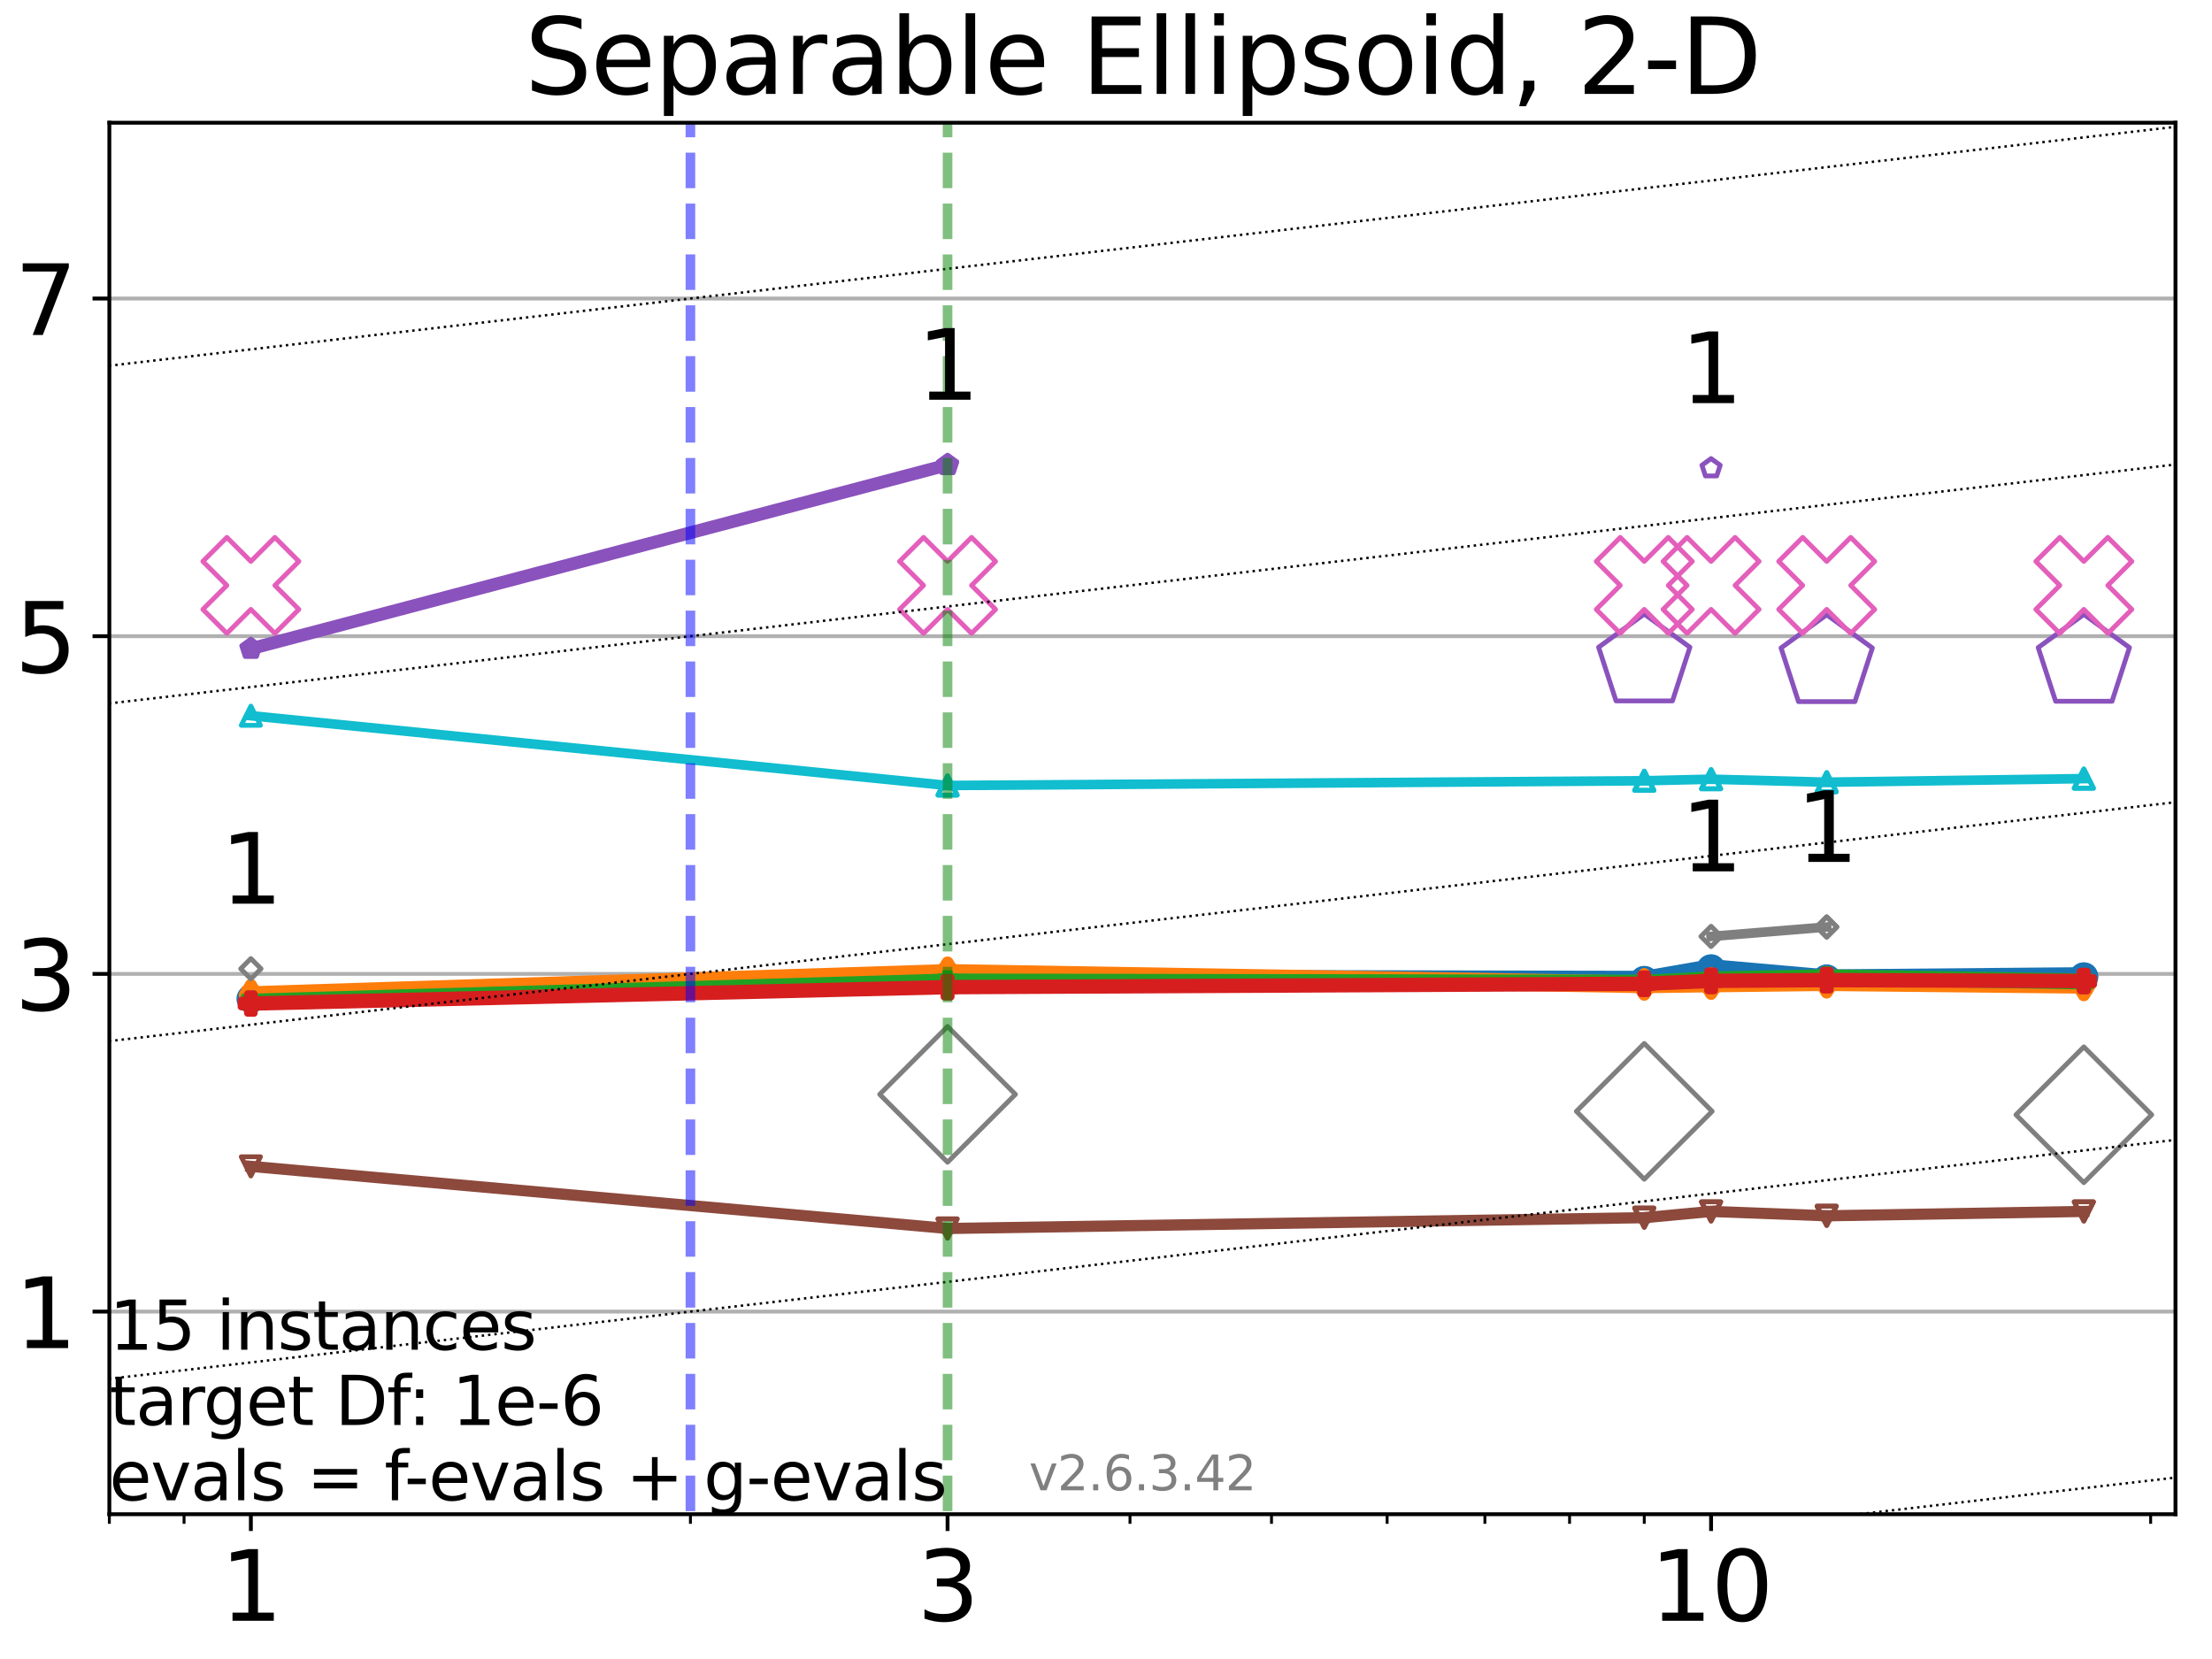 <?xml version="1.0" encoding="utf-8" standalone="no"?>
<!DOCTYPE svg PUBLIC "-//W3C//DTD SVG 1.1//EN"
  "http://www.w3.org/Graphics/SVG/1.1/DTD/svg11.dtd">
<svg xmlns:xlink="http://www.w3.org/1999/xlink" width="460.8pt" height="345.6pt" viewBox="0 0 460.8 345.6" xmlns="http://www.w3.org/2000/svg" version="1.1">
 <defs>
  <style type="text/css">*{stroke-linejoin: round; stroke-linecap: butt}</style>
 </defs>
 <g id="figure_1">
  <g id="patch_1">
   <path d="M 0 345.6 
L 460.8 345.6 
L 460.8 0 
L 0 0 
z
" style="fill: #ffffff"/>
  </g>
  <g id="axes_1">
   <g id="patch_2">
    <path d="M 22.78 315.44 
L 453.192 315.44 
L 453.192 25.56 
L 22.78 25.56 
z
" style="fill: #ffffff"/>
   </g>
   <g id="matplotlib.axis_1">
    <g id="xtick_1">
     <g id="line2d_1">
      <defs>
       <path id="m12ceb3d519" d="M 0 0 
L 0 3.5 
" style="stroke: #000000; stroke-width: 0.8"/>
      </defs>
      <g>
       <use xlink:href="#m12ceb3d519" x="52.259" y="315.44" style="stroke: #000000; stroke-width: 0.8"/>
      </g>
     </g>
     <g id="text_1">
      <!-- 1 -->
      <g transform="translate(45.897 337.637)scale(0.2 -0.2)">
       <defs>
        <path id="DejaVuSans-31" d="M 794 531 
L 1825 531 
L 1825 4091 
L 703 3866 
L 703 4441 
L 1819 4666 
L 2450 4666 
L 2450 531 
L 3481 531 
L 3481 0 
L 794 0 
L 794 531 
z
" transform="scale(0.016)"/>
       </defs>
       <use xlink:href="#DejaVuSans-31"/>
      </g>
     </g>
    </g>
    <g id="xtick_2">
     <g id="line2d_2">
      <g>
       <use xlink:href="#m12ceb3d519" x="197.394" y="315.44" style="stroke: #000000; stroke-width: 0.8"/>
      </g>
     </g>
     <g id="text_2">
      <!-- 3 -->
      <g transform="translate(191.032 337.637)scale(0.2 -0.2)">
       <defs>
        <path id="DejaVuSans-33" d="M 2597 2516 
Q 3050 2419 3304 2112 
Q 3559 1806 3559 1356 
Q 3559 666 3084 287 
Q 2609 -91 1734 -91 
Q 1441 -91 1130 -33 
Q 819 25 488 141 
L 488 750 
Q 750 597 1062 519 
Q 1375 441 1716 441 
Q 2309 441 2620 675 
Q 2931 909 2931 1356 
Q 2931 1769 2642 2001 
Q 2353 2234 1838 2234 
L 1294 2234 
L 1294 2753 
L 1863 2753 
Q 2328 2753 2575 2939 
Q 2822 3125 2822 3475 
Q 2822 3834 2567 4026 
Q 2313 4219 1838 4219 
Q 1578 4219 1281 4162 
Q 984 4106 628 3988 
L 628 4550 
Q 988 4650 1302 4700 
Q 1616 4750 1894 4750 
Q 2613 4750 3031 4423 
Q 3450 4097 3450 3541 
Q 3450 3153 3228 2886 
Q 3006 2619 2597 2516 
z
" transform="scale(0.016)"/>
       </defs>
       <use xlink:href="#DejaVuSans-33"/>
      </g>
     </g>
    </g>
    <g id="xtick_3">
     <g id="line2d_3">
      <g>
       <use xlink:href="#m12ceb3d519" x="356.449" y="315.44" style="stroke: #000000; stroke-width: 0.8"/>
      </g>
     </g>
     <g id="text_3">
      <!-- 10 -->
      <g transform="translate(343.724 337.637)scale(0.2 -0.2)">
       <defs>
        <path id="DejaVuSans-30" d="M 2034 4250 
Q 1547 4250 1301 3770 
Q 1056 3291 1056 2328 
Q 1056 1369 1301 889 
Q 1547 409 2034 409 
Q 2525 409 2770 889 
Q 3016 1369 3016 2328 
Q 3016 3291 2770 3770 
Q 2525 4250 2034 4250 
z
M 2034 4750 
Q 2819 4750 3233 4129 
Q 3647 3509 3647 2328 
Q 3647 1150 3233 529 
Q 2819 -91 2034 -91 
Q 1250 -91 836 529 
Q 422 1150 422 2328 
Q 422 3509 836 4129 
Q 1250 4750 2034 4750 
z
" transform="scale(0.016)"/>
       </defs>
       <use xlink:href="#DejaVuSans-31"/>
       <use xlink:href="#DejaVuSans-30" x="63.623"/>
      </g>
     </g>
    </g>
    <g id="xtick_4">
     <g id="line2d_4">
      <defs>
       <path id="mf5e12f2f7b" d="M 0 0 
L 0 2 
" style="stroke: #000000; stroke-width: 0.6"/>
      </defs>
      <g>
       <use xlink:href="#mf5e12f2f7b" x="22.78" y="315.44" style="stroke: #000000; stroke-width: 0.6"/>
      </g>
     </g>
    </g>
    <g id="xtick_5">
     <g id="line2d_5">
      <g>
       <use xlink:href="#mf5e12f2f7b" x="38.34" y="315.44" style="stroke: #000000; stroke-width: 0.6"/>
      </g>
     </g>
    </g>
    <g id="xtick_6">
     <g id="line2d_6">
      <g>
       <use xlink:href="#mf5e12f2f7b" x="143.829" y="315.44" style="stroke: #000000; stroke-width: 0.6"/>
      </g>
     </g>
    </g>
    <g id="xtick_7">
     <g id="line2d_7">
      <g>
       <use xlink:href="#mf5e12f2f7b" x="235.399" y="315.44" style="stroke: #000000; stroke-width: 0.6"/>
      </g>
     </g>
    </g>
    <g id="xtick_8">
     <g id="line2d_8">
      <g>
       <use xlink:href="#mf5e12f2f7b" x="264.878" y="315.44" style="stroke: #000000; stroke-width: 0.6"/>
      </g>
     </g>
    </g>
    <g id="xtick_9">
     <g id="line2d_9">
      <g>
       <use xlink:href="#mf5e12f2f7b" x="288.965" y="315.44" style="stroke: #000000; stroke-width: 0.6"/>
      </g>
     </g>
    </g>
    <g id="xtick_10">
     <g id="line2d_10">
      <g>
       <use xlink:href="#mf5e12f2f7b" x="309.329" y="315.44" style="stroke: #000000; stroke-width: 0.6"/>
      </g>
     </g>
    </g>
    <g id="xtick_11">
     <g id="line2d_11">
      <g>
       <use xlink:href="#mf5e12f2f7b" x="326.97" y="315.44" style="stroke: #000000; stroke-width: 0.6"/>
      </g>
     </g>
    </g>
    <g id="xtick_12">
     <g id="line2d_12">
      <g>
       <use xlink:href="#mf5e12f2f7b" x="342.53" y="315.44" style="stroke: #000000; stroke-width: 0.6"/>
      </g>
     </g>
    </g>
    <g id="xtick_13">
     <g id="line2d_13">
      <g>
       <use xlink:href="#mf5e12f2f7b" x="448.019" y="315.44" style="stroke: #000000; stroke-width: 0.6"/>
      </g>
     </g>
    </g>
   </g>
   <g id="matplotlib.axis_2">
    <g id="ytick_1">
     <g id="line2d_14">
      <path d="M 22.78 273.232 
L 453.192 273.232 
" clip-path="url(#p0ed3bc0f5e)" style="fill: none; stroke: #b0b0b0; stroke-width: 0.8; stroke-linecap: square"/>
     </g>
     <g id="line2d_15">
      <defs>
       <path id="mcc6e676e65" d="M 0 0 
L -3.5 0 
" style="stroke: #000000; stroke-width: 0.8"/>
      </defs>
      <g>
       <use xlink:href="#mcc6e676e65" x="22.78" y="273.232" style="stroke: #000000; stroke-width: 0.8"/>
      </g>
     </g>
     <g id="text_4">
      <!-- 1 -->
      <g transform="translate(3.055 280.83)scale(0.2 -0.2)">
       <use xlink:href="#DejaVuSans-31"/>
      </g>
     </g>
    </g>
    <g id="ytick_2">
     <g id="line2d_16">
      <path d="M 22.78 202.884 
L 453.192 202.884 
" clip-path="url(#p0ed3bc0f5e)" style="fill: none; stroke: #b0b0b0; stroke-width: 0.8; stroke-linecap: square"/>
     </g>
     <g id="line2d_17">
      <g>
       <use xlink:href="#mcc6e676e65" x="22.78" y="202.884" style="stroke: #000000; stroke-width: 0.8"/>
      </g>
     </g>
     <g id="text_5">
      <!-- 3 -->
      <g transform="translate(3.055 210.483)scale(0.2 -0.2)">
       <use xlink:href="#DejaVuSans-33"/>
      </g>
     </g>
    </g>
    <g id="ytick_3">
     <g id="line2d_18">
      <path d="M 22.78 132.537 
L 453.192 132.537 
" clip-path="url(#p0ed3bc0f5e)" style="fill: none; stroke: #b0b0b0; stroke-width: 0.8; stroke-linecap: square"/>
     </g>
     <g id="line2d_19">
      <g>
       <use xlink:href="#mcc6e676e65" x="22.78" y="132.537" style="stroke: #000000; stroke-width: 0.8"/>
      </g>
     </g>
     <g id="text_6">
      <!-- 5 -->
      <g transform="translate(3.055 140.135)scale(0.2 -0.2)">
       <defs>
        <path id="DejaVuSans-35" d="M 691 4666 
L 3169 4666 
L 3169 4134 
L 1269 4134 
L 1269 2991 
Q 1406 3038 1543 3061 
Q 1681 3084 1819 3084 
Q 2600 3084 3056 2656 
Q 3513 2228 3513 1497 
Q 3513 744 3044 326 
Q 2575 -91 1722 -91 
Q 1428 -91 1123 -41 
Q 819 9 494 109 
L 494 744 
Q 775 591 1075 516 
Q 1375 441 1709 441 
Q 2250 441 2565 725 
Q 2881 1009 2881 1497 
Q 2881 1984 2565 2268 
Q 2250 2553 1709 2553 
Q 1456 2553 1204 2497 
Q 953 2441 691 2322 
L 691 4666 
z
" transform="scale(0.016)"/>
       </defs>
       <use xlink:href="#DejaVuSans-35"/>
      </g>
     </g>
    </g>
    <g id="ytick_4">
     <g id="line2d_20">
      <path d="M 22.78 62.19 
L 453.192 62.19 
" clip-path="url(#p0ed3bc0f5e)" style="fill: none; stroke: #b0b0b0; stroke-width: 0.8; stroke-linecap: square"/>
     </g>
     <g id="line2d_21">
      <g>
       <use xlink:href="#mcc6e676e65" x="22.78" y="62.19" style="stroke: #000000; stroke-width: 0.8"/>
      </g>
     </g>
     <g id="text_7">
      <!-- 7 -->
      <g transform="translate(3.055 69.788)scale(0.2 -0.2)">
       <defs>
        <path id="DejaVuSans-37" d="M 525 4666 
L 3525 4666 
L 3525 4397 
L 1831 0 
L 1172 0 
L 2766 4134 
L 525 4134 
L 525 4666 
z
" transform="scale(0.016)"/>
       </defs>
       <use xlink:href="#DejaVuSans-37"/>
      </g>
     </g>
    </g>
   </g>
   <g id="line2d_22">
    <path d="M 52.259 208.082 
L 197.394 203.963 
" clip-path="url(#p0ed3bc0f5e)" style="fill: none; stroke: #1874b4; stroke-width: 4; stroke-linecap: square"/>
    <defs>
     <path id="m32b41c3fe0" d="M 0 1.5 
C 0.398 1.5 0.779 1.342 1.061 1.061 
C 1.342 0.779 1.5 0.398 1.5 0 
C 1.5 -0.398 1.342 -0.779 1.061 -1.061 
C 0.779 -1.342 0.398 -1.5 0 -1.5 
C -0.398 -1.5 -0.779 -1.342 -1.061 -1.061 
C -1.342 -0.779 -1.5 -0.398 -1.5 0 
C -1.5 0.398 -1.342 0.779 -1.061 1.061 
C -0.779 1.342 -0.398 1.5 0 1.5 
z
" style="stroke: #1874b4; stroke-width: 3"/>
    </defs>
    <g clip-path="url(#p0ed3bc0f5e)">
     <use xlink:href="#m32b41c3fe0" x="52.259" y="208.082" style="fill-opacity: 0; stroke: #1874b4; stroke-width: 3"/>
     <use xlink:href="#m32b41c3fe0" x="197.394" y="203.963" style="fill-opacity: 0; stroke: #1874b4; stroke-width: 3"/>
    </g>
   </g>
   <g id="line2d_23">
    <path d="M 197.394 203.963 
L 342.53 204.232 
" clip-path="url(#p0ed3bc0f5e)" style="fill: none; stroke: #1874b4; stroke-width: 4; stroke-linecap: square"/>
    <g clip-path="url(#p0ed3bc0f5e)">
     <use xlink:href="#m32b41c3fe0" x="197.394" y="203.963" style="fill-opacity: 0; stroke: #1874b4; stroke-width: 3"/>
     <use xlink:href="#m32b41c3fe0" x="342.53" y="204.232" style="fill-opacity: 0; stroke: #1874b4; stroke-width: 3"/>
    </g>
   </g>
   <g id="line2d_24">
    <path d="M 342.53 204.232 
L 356.449 201.813 
" clip-path="url(#p0ed3bc0f5e)" style="fill: none; stroke: #1874b4; stroke-width: 4; stroke-linecap: square"/>
    <g clip-path="url(#p0ed3bc0f5e)">
     <use xlink:href="#m32b41c3fe0" x="342.53" y="204.232" style="fill-opacity: 0; stroke: #1874b4; stroke-width: 3"/>
     <use xlink:href="#m32b41c3fe0" x="356.449" y="201.813" style="fill-opacity: 0; stroke: #1874b4; stroke-width: 3"/>
    </g>
   </g>
   <g id="line2d_25">
    <path d="M 356.449 201.813 
L 380.535 203.935 
" clip-path="url(#p0ed3bc0f5e)" style="fill: none; stroke: #1874b4; stroke-width: 4; stroke-linecap: square"/>
    <g clip-path="url(#p0ed3bc0f5e)">
     <use xlink:href="#m32b41c3fe0" x="356.449" y="201.813" style="fill-opacity: 0; stroke: #1874b4; stroke-width: 3"/>
     <use xlink:href="#m32b41c3fe0" x="380.535" y="203.935" style="fill-opacity: 0; stroke: #1874b4; stroke-width: 3"/>
    </g>
   </g>
   <g id="line2d_26">
    <path d="M 380.535 203.935 
L 434.1 203.481 
" clip-path="url(#p0ed3bc0f5e)" style="fill: none; stroke: #1874b4; stroke-width: 4; stroke-linecap: square"/>
    <g clip-path="url(#p0ed3bc0f5e)">
     <use xlink:href="#m32b41c3fe0" x="380.535" y="203.935" style="fill-opacity: 0; stroke: #1874b4; stroke-width: 3"/>
     <use xlink:href="#m32b41c3fe0" x="434.1" y="203.481" style="fill-opacity: 0; stroke: #1874b4; stroke-width: 3"/>
    </g>
   </g>
   <g id="line2d_27">
    <path d="M 434.1 203.481 
" clip-path="url(#p0ed3bc0f5e)" style="fill: none; stroke: #1874b4; stroke-width: 4; stroke-linecap: square"/>
    <g clip-path="url(#p0ed3bc0f5e)">
     <use xlink:href="#m32b41c3fe0" x="434.1" y="203.481" style="fill-opacity: 0; stroke: #1874b4; stroke-width: 3"/>
    </g>
   </g>
   <g id="line2d_28"/>
   <g id="line2d_29">
    <path d="M 52.259 207.284 
L 197.394 202.662 
" clip-path="url(#p0ed3bc0f5e)" style="fill: none; stroke: #ff7d0b; stroke-width: 3.667; stroke-linecap: square"/>
    <defs>
     <path id="m24e686fbde" d="M 0 2.121 
L 1.273 0 
L 0 -2.121 
L -1.273 0 
z
" style="stroke: #ff7d0b; stroke-width: 2.5; stroke-linejoin: miter"/>
    </defs>
    <g clip-path="url(#p0ed3bc0f5e)">
     <use xlink:href="#m24e686fbde" x="52.259" y="207.284" style="fill-opacity: 0; stroke: #ff7d0b; stroke-width: 2.5; stroke-linejoin: miter"/>
     <use xlink:href="#m24e686fbde" x="197.394" y="202.662" style="fill-opacity: 0; stroke: #ff7d0b; stroke-width: 2.5; stroke-linejoin: miter"/>
    </g>
   </g>
   <g id="line2d_30">
    <path d="M 197.394 202.662 
L 342.53 205.068 
" clip-path="url(#p0ed3bc0f5e)" style="fill: none; stroke: #ff7d0b; stroke-width: 3.667; stroke-linecap: square"/>
    <g clip-path="url(#p0ed3bc0f5e)">
     <use xlink:href="#m24e686fbde" x="197.394" y="202.662" style="fill-opacity: 0; stroke: #ff7d0b; stroke-width: 2.5; stroke-linejoin: miter"/>
     <use xlink:href="#m24e686fbde" x="342.53" y="205.068" style="fill-opacity: 0; stroke: #ff7d0b; stroke-width: 2.5; stroke-linejoin: miter"/>
    </g>
   </g>
   <g id="line2d_31">
    <path d="M 342.53 205.068 
L 356.449 204.891 
" clip-path="url(#p0ed3bc0f5e)" style="fill: none; stroke: #ff7d0b; stroke-width: 3.667; stroke-linecap: square"/>
    <g clip-path="url(#p0ed3bc0f5e)">
     <use xlink:href="#m24e686fbde" x="342.53" y="205.068" style="fill-opacity: 0; stroke: #ff7d0b; stroke-width: 2.5; stroke-linejoin: miter"/>
     <use xlink:href="#m24e686fbde" x="356.449" y="204.891" style="fill-opacity: 0; stroke: #ff7d0b; stroke-width: 2.5; stroke-linejoin: miter"/>
    </g>
   </g>
   <g id="line2d_32">
    <path d="M 356.449 204.891 
L 380.535 204.616 
" clip-path="url(#p0ed3bc0f5e)" style="fill: none; stroke: #ff7d0b; stroke-width: 3.667; stroke-linecap: square"/>
    <g clip-path="url(#p0ed3bc0f5e)">
     <use xlink:href="#m24e686fbde" x="356.449" y="204.891" style="fill-opacity: 0; stroke: #ff7d0b; stroke-width: 2.5; stroke-linejoin: miter"/>
     <use xlink:href="#m24e686fbde" x="380.535" y="204.616" style="fill-opacity: 0; stroke: #ff7d0b; stroke-width: 2.5; stroke-linejoin: miter"/>
    </g>
   </g>
   <g id="line2d_33">
    <path d="M 380.535 204.616 
L 434.1 205.172 
" clip-path="url(#p0ed3bc0f5e)" style="fill: none; stroke: #ff7d0b; stroke-width: 3.667; stroke-linecap: square"/>
    <g clip-path="url(#p0ed3bc0f5e)">
     <use xlink:href="#m24e686fbde" x="380.535" y="204.616" style="fill-opacity: 0; stroke: #ff7d0b; stroke-width: 2.5; stroke-linejoin: miter"/>
     <use xlink:href="#m24e686fbde" x="434.1" y="205.172" style="fill-opacity: 0; stroke: #ff7d0b; stroke-width: 2.5; stroke-linejoin: miter"/>
    </g>
   </g>
   <g id="line2d_34">
    <path d="M 434.1 205.172 
" clip-path="url(#p0ed3bc0f5e)" style="fill: none; stroke: #ff7d0b; stroke-width: 3.667; stroke-linecap: square"/>
    <g clip-path="url(#p0ed3bc0f5e)">
     <use xlink:href="#m24e686fbde" x="434.1" y="205.172" style="fill-opacity: 0; stroke: #ff7d0b; stroke-width: 2.5; stroke-linejoin: miter"/>
    </g>
   </g>
   <g id="line2d_35"/>
   <g id="line2d_36">
    <path d="M 52.259 208.669 
L 197.394 204.467 
" clip-path="url(#p0ed3bc0f5e)" style="fill: none; stroke: #22a022; stroke-width: 3.333; stroke-linecap: square"/>
    <defs>
     <path id="m6646baee3f" d="M 0 -2 
L -0.449 -0.618 
L -1.902 -0.618 
L -0.727 0.236 
L -1.176 1.618 
L -0 0.764 
L 1.176 1.618 
L 0.727 0.236 
L 1.902 -0.618 
L 0.449 -0.618 
z
" style="stroke: #22a022; stroke-width: 2; stroke-linejoin: bevel"/>
    </defs>
    <g clip-path="url(#p0ed3bc0f5e)">
     <use xlink:href="#m6646baee3f" x="52.259" y="208.669" style="fill-opacity: 0; stroke: #22a022; stroke-width: 2; stroke-linejoin: bevel"/>
     <use xlink:href="#m6646baee3f" x="197.394" y="204.467" style="fill-opacity: 0; stroke: #22a022; stroke-width: 2; stroke-linejoin: bevel"/>
    </g>
   </g>
   <g id="line2d_37">
    <path d="M 197.394 204.467 
L 342.53 204.721 
" clip-path="url(#p0ed3bc0f5e)" style="fill: none; stroke: #22a022; stroke-width: 3.333; stroke-linecap: square"/>
    <g clip-path="url(#p0ed3bc0f5e)">
     <use xlink:href="#m6646baee3f" x="197.394" y="204.467" style="fill-opacity: 0; stroke: #22a022; stroke-width: 2; stroke-linejoin: bevel"/>
     <use xlink:href="#m6646baee3f" x="342.53" y="204.721" style="fill-opacity: 0; stroke: #22a022; stroke-width: 2; stroke-linejoin: bevel"/>
    </g>
   </g>
   <g id="line2d_38">
    <path d="M 342.53 204.721 
L 356.449 204.026 
" clip-path="url(#p0ed3bc0f5e)" style="fill: none; stroke: #22a022; stroke-width: 3.333; stroke-linecap: square"/>
    <g clip-path="url(#p0ed3bc0f5e)">
     <use xlink:href="#m6646baee3f" x="342.53" y="204.721" style="fill-opacity: 0; stroke: #22a022; stroke-width: 2; stroke-linejoin: bevel"/>
     <use xlink:href="#m6646baee3f" x="356.449" y="204.026" style="fill-opacity: 0; stroke: #22a022; stroke-width: 2; stroke-linejoin: bevel"/>
    </g>
   </g>
   <g id="line2d_39">
    <path d="M 356.449 204.026 
L 380.535 203.596 
" clip-path="url(#p0ed3bc0f5e)" style="fill: none; stroke: #22a022; stroke-width: 3.333; stroke-linecap: square"/>
    <g clip-path="url(#p0ed3bc0f5e)">
     <use xlink:href="#m6646baee3f" x="356.449" y="204.026" style="fill-opacity: 0; stroke: #22a022; stroke-width: 2; stroke-linejoin: bevel"/>
     <use xlink:href="#m6646baee3f" x="380.535" y="203.596" style="fill-opacity: 0; stroke: #22a022; stroke-width: 2; stroke-linejoin: bevel"/>
    </g>
   </g>
   <g id="line2d_40">
    <path d="M 380.535 203.596 
L 434.1 204.449 
" clip-path="url(#p0ed3bc0f5e)" style="fill: none; stroke: #22a022; stroke-width: 3.333; stroke-linecap: square"/>
    <g clip-path="url(#p0ed3bc0f5e)">
     <use xlink:href="#m6646baee3f" x="380.535" y="203.596" style="fill-opacity: 0; stroke: #22a022; stroke-width: 2; stroke-linejoin: bevel"/>
     <use xlink:href="#m6646baee3f" x="434.1" y="204.449" style="fill-opacity: 0; stroke: #22a022; stroke-width: 2; stroke-linejoin: bevel"/>
    </g>
   </g>
   <g id="line2d_41">
    <path d="M 434.1 204.449 
" clip-path="url(#p0ed3bc0f5e)" style="fill: none; stroke: #22a022; stroke-width: 3.333; stroke-linecap: square"/>
    <g clip-path="url(#p0ed3bc0f5e)">
     <use xlink:href="#m6646baee3f" x="434.1" y="204.449" style="fill-opacity: 0; stroke: #22a022; stroke-width: 2; stroke-linejoin: bevel"/>
    </g>
   </g>
   <g id="line2d_42"/>
   <g id="line2d_43">
    <path d="M 52.259 209.057 
L 197.394 205.643 
" clip-path="url(#p0ed3bc0f5e)" style="fill: none; stroke: #d61e1f; stroke-width: 3; stroke-linecap: square"/>
    <defs>
     <path id="mc9b56b25bd" d="M -0.667 2 
L 0.667 2 
L 0.667 0.667 
L 2 0.667 
L 2 -0.667 
L 0.667 -0.667 
L 0.667 -2 
L -0.667 -2 
L -0.667 -0.667 
L -2 -0.667 
L -2 0.667 
L -0.667 0.667 
z
" style="stroke: #d61e1f; stroke-width: 1.5; stroke-linejoin: miter"/>
    </defs>
    <g clip-path="url(#p0ed3bc0f5e)">
     <use xlink:href="#mc9b56b25bd" x="52.259" y="209.057" style="fill-opacity: 0; stroke: #d61e1f; stroke-width: 1.5; stroke-linejoin: miter"/>
     <use xlink:href="#mc9b56b25bd" x="197.394" y="205.643" style="fill-opacity: 0; stroke: #d61e1f; stroke-width: 1.5; stroke-linejoin: miter"/>
    </g>
   </g>
   <g id="line2d_44">
    <path d="M 197.394 205.643 
L 342.53 204.93 
" clip-path="url(#p0ed3bc0f5e)" style="fill: none; stroke: #d61e1f; stroke-width: 3; stroke-linecap: square"/>
    <g clip-path="url(#p0ed3bc0f5e)">
     <use xlink:href="#mc9b56b25bd" x="197.394" y="205.643" style="fill-opacity: 0; stroke: #d61e1f; stroke-width: 1.5; stroke-linejoin: miter"/>
     <use xlink:href="#mc9b56b25bd" x="342.53" y="204.93" style="fill-opacity: 0; stroke: #d61e1f; stroke-width: 1.5; stroke-linejoin: miter"/>
    </g>
   </g>
   <g id="line2d_45">
    <path d="M 342.53 204.93 
L 356.449 204.333 
" clip-path="url(#p0ed3bc0f5e)" style="fill: none; stroke: #d61e1f; stroke-width: 3; stroke-linecap: square"/>
    <g clip-path="url(#p0ed3bc0f5e)">
     <use xlink:href="#mc9b56b25bd" x="342.53" y="204.93" style="fill-opacity: 0; stroke: #d61e1f; stroke-width: 1.5; stroke-linejoin: miter"/>
     <use xlink:href="#mc9b56b25bd" x="356.449" y="204.333" style="fill-opacity: 0; stroke: #d61e1f; stroke-width: 1.5; stroke-linejoin: miter"/>
    </g>
   </g>
   <g id="line2d_46">
    <path d="M 356.449 204.333 
L 380.535 204.176 
" clip-path="url(#p0ed3bc0f5e)" style="fill: none; stroke: #d61e1f; stroke-width: 3; stroke-linecap: square"/>
    <g clip-path="url(#p0ed3bc0f5e)">
     <use xlink:href="#mc9b56b25bd" x="356.449" y="204.333" style="fill-opacity: 0; stroke: #d61e1f; stroke-width: 1.5; stroke-linejoin: miter"/>
     <use xlink:href="#mc9b56b25bd" x="380.535" y="204.176" style="fill-opacity: 0; stroke: #d61e1f; stroke-width: 1.5; stroke-linejoin: miter"/>
    </g>
   </g>
   <g id="line2d_47">
    <path d="M 380.535 204.176 
L 434.1 204.366 
" clip-path="url(#p0ed3bc0f5e)" style="fill: none; stroke: #d61e1f; stroke-width: 3; stroke-linecap: square"/>
    <g clip-path="url(#p0ed3bc0f5e)">
     <use xlink:href="#mc9b56b25bd" x="380.535" y="204.176" style="fill-opacity: 0; stroke: #d61e1f; stroke-width: 1.5; stroke-linejoin: miter"/>
     <use xlink:href="#mc9b56b25bd" x="434.1" y="204.366" style="fill-opacity: 0; stroke: #d61e1f; stroke-width: 1.5; stroke-linejoin: miter"/>
    </g>
   </g>
   <g id="line2d_48">
    <path d="M 434.1 204.366 
" clip-path="url(#p0ed3bc0f5e)" style="fill: none; stroke: #d61e1f; stroke-width: 3; stroke-linecap: square"/>
    <g clip-path="url(#p0ed3bc0f5e)">
     <use xlink:href="#mc9b56b25bd" x="434.1" y="204.366" style="fill-opacity: 0; stroke: #d61e1f; stroke-width: 1.5; stroke-linejoin: miter"/>
    </g>
   </g>
   <g id="line2d_49"/>
   <g id="line2d_50">
    <path d="M 52.259 135.138 
L 197.394 96.835 
" clip-path="url(#p0ed3bc0f5e)" style="fill: none; stroke: #8a52bd; stroke-width: 2.667; stroke-linecap: square"/>
    <defs>
     <path id="m7163e558ad" d="M 0 -2 
L -1.902 -0.618 
L -1.176 1.618 
L 1.176 1.618 
L 1.902 -0.618 
z
" style="stroke: #8a52bd; stroke-linejoin: miter"/>
    </defs>
    <g clip-path="url(#p0ed3bc0f5e)">
     <use xlink:href="#m7163e558ad" x="52.259" y="135.138" style="fill-opacity: 0; stroke: #8a52bd; stroke-linejoin: miter"/>
     <use xlink:href="#m7163e558ad" x="197.394" y="96.835" style="fill-opacity: 0; stroke: #8a52bd; stroke-linejoin: miter"/>
    </g>
   </g>
   <g id="line2d_51">
    <path d="M 197.394 96.835 
" clip-path="url(#p0ed3bc0f5e)" style="fill: none; stroke: #8a52bd; stroke-width: 2.667; stroke-linecap: square"/>
    <g clip-path="url(#p0ed3bc0f5e)">
     <use xlink:href="#m7163e558ad" x="197.394" y="96.835" style="fill-opacity: 0; stroke: #8a52bd; stroke-linejoin: miter"/>
    </g>
   </g>
   <g id="line2d_52">
    <path d="M 356.449 97.531 
" clip-path="url(#p0ed3bc0f5e)" style="fill: none; stroke: #8a52bd; stroke-width: 2.667; stroke-linecap: square"/>
    <g clip-path="url(#p0ed3bc0f5e)">
     <use xlink:href="#m7163e558ad" x="356.449" y="97.531" style="fill-opacity: 0; stroke: #8a52bd; stroke-linejoin: miter"/>
    </g>
   </g>
   <g id="line2d_53">
    <defs>
     <path id="m7843796c15" d="M 0 -10 
L -9.511 -3.09 
L -5.878 8.09 
L 5.878 8.09 
L 9.511 -3.09 
z
" style="stroke: #8a52bd; stroke-linejoin: miter"/>
    </defs>
    <g clip-path="url(#p0ed3bc0f5e)">
     <use xlink:href="#m7843796c15" x="342.53" y="137.921" style="fill-opacity: 0; stroke: #8a52bd; stroke-linejoin: miter"/>
     <use xlink:href="#m7843796c15" x="380.535" y="138.068" style="fill-opacity: 0; stroke: #8a52bd; stroke-linejoin: miter"/>
     <use xlink:href="#m7843796c15" x="434.1" y="137.992" style="fill-opacity: 0; stroke: #8a52bd; stroke-linejoin: miter"/>
    </g>
   </g>
   <g id="line2d_54"/>
   <g id="line2d_55">
    <path d="M 52.259 242.977 
L 197.394 255.916 
" clip-path="url(#p0ed3bc0f5e)" style="fill: none; stroke: #8c493c; stroke-width: 2.333; stroke-linecap: square"/>
    <defs>
     <path id="m6c498f80f0" d="M -0 2 
L 2 -2 
L -2 -2 
z
" style="stroke: #8c493c; stroke-linejoin: miter"/>
    </defs>
    <g clip-path="url(#p0ed3bc0f5e)">
     <use xlink:href="#m6c498f80f0" x="52.259" y="242.977" style="fill-opacity: 0; stroke: #8c493c; stroke-linejoin: miter"/>
     <use xlink:href="#m6c498f80f0" x="197.394" y="255.916" style="fill-opacity: 0; stroke: #8c493c; stroke-linejoin: miter"/>
    </g>
   </g>
   <g id="line2d_56">
    <path d="M 197.394 255.916 
L 342.53 253.664 
" clip-path="url(#p0ed3bc0f5e)" style="fill: none; stroke: #8c493c; stroke-width: 2.333; stroke-linecap: square"/>
    <g clip-path="url(#p0ed3bc0f5e)">
     <use xlink:href="#m6c498f80f0" x="197.394" y="255.916" style="fill-opacity: 0; stroke: #8c493c; stroke-linejoin: miter"/>
     <use xlink:href="#m6c498f80f0" x="342.53" y="253.664" style="fill-opacity: 0; stroke: #8c493c; stroke-linejoin: miter"/>
    </g>
   </g>
   <g id="line2d_57">
    <path d="M 342.53 253.664 
L 356.449 252.364 
" clip-path="url(#p0ed3bc0f5e)" style="fill: none; stroke: #8c493c; stroke-width: 2.333; stroke-linecap: square"/>
    <g clip-path="url(#p0ed3bc0f5e)">
     <use xlink:href="#m6c498f80f0" x="342.53" y="253.664" style="fill-opacity: 0; stroke: #8c493c; stroke-linejoin: miter"/>
     <use xlink:href="#m6c498f80f0" x="356.449" y="252.364" style="fill-opacity: 0; stroke: #8c493c; stroke-linejoin: miter"/>
    </g>
   </g>
   <g id="line2d_58">
    <path d="M 356.449 252.364 
L 380.535 253.273 
" clip-path="url(#p0ed3bc0f5e)" style="fill: none; stroke: #8c493c; stroke-width: 2.333; stroke-linecap: square"/>
    <g clip-path="url(#p0ed3bc0f5e)">
     <use xlink:href="#m6c498f80f0" x="356.449" y="252.364" style="fill-opacity: 0; stroke: #8c493c; stroke-linejoin: miter"/>
     <use xlink:href="#m6c498f80f0" x="380.535" y="253.273" style="fill-opacity: 0; stroke: #8c493c; stroke-linejoin: miter"/>
    </g>
   </g>
   <g id="line2d_59">
    <path d="M 380.535 253.273 
L 434.1 252.364 
" clip-path="url(#p0ed3bc0f5e)" style="fill: none; stroke: #8c493c; stroke-width: 2.333; stroke-linecap: square"/>
    <g clip-path="url(#p0ed3bc0f5e)">
     <use xlink:href="#m6c498f80f0" x="380.535" y="253.273" style="fill-opacity: 0; stroke: #8c493c; stroke-linejoin: miter"/>
     <use xlink:href="#m6c498f80f0" x="434.1" y="252.364" style="fill-opacity: 0; stroke: #8c493c; stroke-linejoin: miter"/>
    </g>
   </g>
   <g id="line2d_60">
    <path d="M 434.1 252.364 
" clip-path="url(#p0ed3bc0f5e)" style="fill: none; stroke: #8c493c; stroke-width: 2.333; stroke-linecap: square"/>
    <g clip-path="url(#p0ed3bc0f5e)">
     <use xlink:href="#m6c498f80f0" x="434.1" y="252.364" style="fill-opacity: 0; stroke: #8c493c; stroke-linejoin: miter"/>
    </g>
   </g>
   <g id="line2d_61"/>
   <g id="line2d_62">
    <defs>
     <path id="m975c3ce26b" d="M -5 10 
L 0 5 
L 5 10 
L 10 5 
L 5 0 
L 10 -5 
L 5 -10 
L 0 -5 
L -5 -10 
L -10 -5 
L -5 0 
L -10 5 
z
" style="stroke: #e35fbb; stroke-linejoin: miter"/>
    </defs>
    <g clip-path="url(#p0ed3bc0f5e)">
     <use xlink:href="#m975c3ce26b" x="52.259" y="121.949" style="fill-opacity: 0; stroke: #e35fbb; stroke-linejoin: miter"/>
     <use xlink:href="#m975c3ce26b" x="197.394" y="121.949" style="fill-opacity: 0; stroke: #e35fbb; stroke-linejoin: miter"/>
     <use xlink:href="#m975c3ce26b" x="342.53" y="121.949" style="fill-opacity: 0; stroke: #e35fbb; stroke-linejoin: miter"/>
     <use xlink:href="#m975c3ce26b" x="356.449" y="121.949" style="fill-opacity: 0; stroke: #e35fbb; stroke-linejoin: miter"/>
     <use xlink:href="#m975c3ce26b" x="380.535" y="121.949" style="fill-opacity: 0; stroke: #e35fbb; stroke-linejoin: miter"/>
     <use xlink:href="#m975c3ce26b" x="434.1" y="121.949" style="fill-opacity: 0; stroke: #e35fbb; stroke-linejoin: miter"/>
    </g>
   </g>
   <g id="line2d_63"/>
   <g id="line2d_64">
    <path d="M 52.259 149.097 
L 197.394 163.633 
" clip-path="url(#p0ed3bc0f5e)" style="fill: none; stroke: #11bdcf; stroke-width: 2; stroke-linecap: square"/>
    <defs>
     <path id="m510a37be0f" d="M 0 -2 
L -2 2 
L 2 2 
z
" style="stroke: #11bdcf; stroke-linejoin: miter"/>
    </defs>
    <g clip-path="url(#p0ed3bc0f5e)">
     <use xlink:href="#m510a37be0f" x="52.259" y="149.097" style="fill-opacity: 0; stroke: #11bdcf; stroke-linejoin: miter"/>
     <use xlink:href="#m510a37be0f" x="197.394" y="163.633" style="fill-opacity: 0; stroke: #11bdcf; stroke-linejoin: miter"/>
    </g>
   </g>
   <g id="line2d_65">
    <path d="M 197.394 163.633 
L 342.53 162.643 
" clip-path="url(#p0ed3bc0f5e)" style="fill: none; stroke: #11bdcf; stroke-width: 2; stroke-linecap: square"/>
    <g clip-path="url(#p0ed3bc0f5e)">
     <use xlink:href="#m510a37be0f" x="197.394" y="163.633" style="fill-opacity: 0; stroke: #11bdcf; stroke-linejoin: miter"/>
     <use xlink:href="#m510a37be0f" x="342.53" y="162.643" style="fill-opacity: 0; stroke: #11bdcf; stroke-linejoin: miter"/>
    </g>
   </g>
   <g id="line2d_66">
    <path d="M 342.53 162.643 
L 356.449 162.325 
" clip-path="url(#p0ed3bc0f5e)" style="fill: none; stroke: #11bdcf; stroke-width: 2; stroke-linecap: square"/>
    <g clip-path="url(#p0ed3bc0f5e)">
     <use xlink:href="#m510a37be0f" x="342.53" y="162.643" style="fill-opacity: 0; stroke: #11bdcf; stroke-linejoin: miter"/>
     <use xlink:href="#m510a37be0f" x="356.449" y="162.325" style="fill-opacity: 0; stroke: #11bdcf; stroke-linejoin: miter"/>
    </g>
   </g>
   <g id="line2d_67">
    <path d="M 356.449 162.325 
L 380.535 162.949 
" clip-path="url(#p0ed3bc0f5e)" style="fill: none; stroke: #11bdcf; stroke-width: 2; stroke-linecap: square"/>
    <g clip-path="url(#p0ed3bc0f5e)">
     <use xlink:href="#m510a37be0f" x="356.449" y="162.325" style="fill-opacity: 0; stroke: #11bdcf; stroke-linejoin: miter"/>
     <use xlink:href="#m510a37be0f" x="380.535" y="162.949" style="fill-opacity: 0; stroke: #11bdcf; stroke-linejoin: miter"/>
    </g>
   </g>
   <g id="line2d_68">
    <path d="M 380.535 162.949 
L 434.1 162.202 
" clip-path="url(#p0ed3bc0f5e)" style="fill: none; stroke: #11bdcf; stroke-width: 2; stroke-linecap: square"/>
    <g clip-path="url(#p0ed3bc0f5e)">
     <use xlink:href="#m510a37be0f" x="380.535" y="162.949" style="fill-opacity: 0; stroke: #11bdcf; stroke-linejoin: miter"/>
     <use xlink:href="#m510a37be0f" x="434.1" y="162.202" style="fill-opacity: 0; stroke: #11bdcf; stroke-linejoin: miter"/>
    </g>
   </g>
   <g id="line2d_69">
    <path d="M 434.1 162.202 
" clip-path="url(#p0ed3bc0f5e)" style="fill: none; stroke: #11bdcf; stroke-width: 2; stroke-linecap: square"/>
    <g clip-path="url(#p0ed3bc0f5e)">
     <use xlink:href="#m510a37be0f" x="434.1" y="162.202" style="fill-opacity: 0; stroke: #11bdcf; stroke-linejoin: miter"/>
    </g>
   </g>
   <g id="line2d_70"/>
   <g id="line2d_71">
    <path d="M 52.259 201.808 
" clip-path="url(#p0ed3bc0f5e)" style="fill: none; stroke: #7f7f7f; stroke-width: 2; stroke-linecap: square"/>
    <defs>
     <path id="m7b07bcf258" d="M 0 2.121 
L 2.121 0 
L 0 -2.121 
L -2.121 0 
z
" style="stroke: #7f7f7f; stroke-linejoin: miter"/>
    </defs>
    <g clip-path="url(#p0ed3bc0f5e)">
     <use xlink:href="#m7b07bcf258" x="52.259" y="201.808" style="fill-opacity: 0; stroke: #7f7f7f; stroke-linejoin: miter"/>
    </g>
   </g>
   <g id="line2d_72">
    <path d="M 356.449 195.073 
L 380.535 193.112 
" clip-path="url(#p0ed3bc0f5e)" style="fill: none; stroke: #7f7f7f; stroke-width: 2; stroke-linecap: square"/>
    <g clip-path="url(#p0ed3bc0f5e)">
     <use xlink:href="#m7b07bcf258" x="356.449" y="195.073" style="fill-opacity: 0; stroke: #7f7f7f; stroke-linejoin: miter"/>
     <use xlink:href="#m7b07bcf258" x="380.535" y="193.112" style="fill-opacity: 0; stroke: #7f7f7f; stroke-linejoin: miter"/>
    </g>
   </g>
   <g id="line2d_73">
    <path d="M 380.535 193.112 
" clip-path="url(#p0ed3bc0f5e)" style="fill: none; stroke: #7f7f7f; stroke-width: 2; stroke-linecap: square"/>
    <g clip-path="url(#p0ed3bc0f5e)">
     <use xlink:href="#m7b07bcf258" x="380.535" y="193.112" style="fill-opacity: 0; stroke: #7f7f7f; stroke-linejoin: miter"/>
    </g>
   </g>
   <g id="line2d_74">
    <defs>
     <path id="ma3b4a5b06b" d="M 0 14.142 
L 14.142 0 
L 0 -14.142 
L -14.142 0 
z
" style="stroke: #7f7f7f; stroke-linejoin: miter"/>
    </defs>
    <g clip-path="url(#p0ed3bc0f5e)">
     <use xlink:href="#ma3b4a5b06b" x="197.394" y="227.974" style="fill-opacity: 0; stroke: #7f7f7f; stroke-linejoin: miter"/>
     <use xlink:href="#ma3b4a5b06b" x="342.53" y="231.512" style="fill-opacity: 0; stroke: #7f7f7f; stroke-linejoin: miter"/>
     <use xlink:href="#ma3b4a5b06b" x="434.1" y="232.225" style="fill-opacity: 0; stroke: #7f7f7f; stroke-linejoin: miter"/>
    </g>
   </g>
   <g id="line2d_75"/>
   <g id="line2d_76">
    <path d="M 117.702 346.6 
L 461.8 306.812 
" clip-path="url(#p0ed3bc0f5e)" style="fill: none; stroke-dasharray: 0.5,0.825; stroke-dashoffset: 0; stroke: #000000; stroke-width: 0.5"/>
   </g>
   <g id="line2d_77">
    <path d="M -1 289.978 
L 461.8 236.464 
" clip-path="url(#p0ed3bc0f5e)" style="fill: none; stroke-dasharray: 0.5,0.825; stroke-dashoffset: 0; stroke: #000000; stroke-width: 0.5"/>
   </g>
   <g id="line2d_78">
    <path d="M -1 219.631 
L 461.8 166.117 
" clip-path="url(#p0ed3bc0f5e)" style="fill: none; stroke-dasharray: 0.5,0.825; stroke-dashoffset: 0; stroke: #000000; stroke-width: 0.5"/>
   </g>
   <g id="line2d_79">
    <path d="M -1 149.284 
L 461.8 95.77 
" clip-path="url(#p0ed3bc0f5e)" style="fill: none; stroke-dasharray: 0.5,0.825; stroke-dashoffset: 0; stroke: #000000; stroke-width: 0.5"/>
   </g>
   <g id="line2d_80">
    <path d="M -1 78.936 
L 461.8 25.422 
" clip-path="url(#p0ed3bc0f5e)" style="fill: none; stroke-dasharray: 0.5,0.825; stroke-dashoffset: 0; stroke: #000000; stroke-width: 0.5"/>
   </g>
   <g id="LineCollection_1">
    <path d="M 143.829 346.6 
L 143.829 25.56 
" clip-path="url(#p0ed3bc0f5e)" style="fill: none; stroke-dasharray: 7.4,3.2; stroke-dashoffset: 0; stroke: #0000ff; stroke-opacity: 0.5; stroke-width: 2"/>
   </g>
   <g id="LineCollection_2">
    <path d="M 197.394 346.6 
L 197.394 25.56 
" clip-path="url(#p0ed3bc0f5e)" style="fill: none; stroke-dasharray: 7.4,3.2; stroke-dashoffset: 0; stroke: #008000; stroke-opacity: 0.5; stroke-width: 2"/>
   </g>
   <g id="patch_3">
    <path d="M 22.78 315.44 
L 22.78 25.56 
" style="fill: none; stroke: #000000; stroke-width: 0.8; stroke-linejoin: miter; stroke-linecap: square"/>
   </g>
   <g id="patch_4">
    <path d="M 453.192 315.44 
L 453.192 25.56 
" style="fill: none; stroke: #000000; stroke-width: 0.8; stroke-linejoin: miter; stroke-linecap: square"/>
   </g>
   <g id="patch_5">
    <path d="M 22.78 315.44 
L 453.192 315.44 
" style="fill: none; stroke: #000000; stroke-width: 0.8; stroke-linejoin: miter; stroke-linecap: square"/>
   </g>
   <g id="patch_6">
    <path d="M 22.78 25.56 
L 453.192 25.56 
" style="fill: none; stroke: #000000; stroke-width: 0.8; stroke-linejoin: miter; stroke-linecap: square"/>
   </g>
   <g id="text_8">
    <!-- 1 -->
    <g transform="translate(191.032 83.278)scale(0.2 -0.2)">
     <use xlink:href="#DejaVuSans-31"/>
    </g>
   </g>
   <g id="text_9">
    <!-- 1 -->
    <g transform="translate(350.086 83.974)scale(0.2 -0.2)">
     <use xlink:href="#DejaVuSans-31"/>
    </g>
   </g>
   <g id="text_10">
    <!-- 1 -->
    <g transform="translate(45.897 188.251)scale(0.2 -0.2)">
     <use xlink:href="#DejaVuSans-31"/>
    </g>
   </g>
   <g id="text_11">
    <!-- 1 -->
    <g transform="translate(350.086 181.517)scale(0.2 -0.2)">
     <use xlink:href="#DejaVuSans-31"/>
    </g>
   </g>
   <g id="text_12">
    <!-- 1 -->
    <g transform="translate(374.172 179.555)scale(0.2 -0.2)">
     <use xlink:href="#DejaVuSans-31"/>
    </g>
   </g>
   <g id="text_13">
    <!-- 15 instances -->
    <g transform="translate(22.78 281.175)scale(0.14 -0.14)">
     <defs>
      <path id="DejaVuSans-20" transform="scale(0.016)"/>
      <path id="DejaVuSans-69" d="M 603 3500 
L 1178 3500 
L 1178 0 
L 603 0 
L 603 3500 
z
M 603 4863 
L 1178 4863 
L 1178 4134 
L 603 4134 
L 603 4863 
z
" transform="scale(0.016)"/>
      <path id="DejaVuSans-6e" d="M 3513 2113 
L 3513 0 
L 2938 0 
L 2938 2094 
Q 2938 2591 2744 2837 
Q 2550 3084 2163 3084 
Q 1697 3084 1428 2787 
Q 1159 2491 1159 1978 
L 1159 0 
L 581 0 
L 581 3500 
L 1159 3500 
L 1159 2956 
Q 1366 3272 1645 3428 
Q 1925 3584 2291 3584 
Q 2894 3584 3203 3211 
Q 3513 2838 3513 2113 
z
" transform="scale(0.016)"/>
      <path id="DejaVuSans-73" d="M 2834 3397 
L 2834 2853 
Q 2591 2978 2328 3040 
Q 2066 3103 1784 3103 
Q 1356 3103 1142 2972 
Q 928 2841 928 2578 
Q 928 2378 1081 2264 
Q 1234 2150 1697 2047 
L 1894 2003 
Q 2506 1872 2764 1633 
Q 3022 1394 3022 966 
Q 3022 478 2636 193 
Q 2250 -91 1575 -91 
Q 1294 -91 989 -36 
Q 684 19 347 128 
L 347 722 
Q 666 556 975 473 
Q 1284 391 1588 391 
Q 1994 391 2212 530 
Q 2431 669 2431 922 
Q 2431 1156 2273 1281 
Q 2116 1406 1581 1522 
L 1381 1569 
Q 847 1681 609 1914 
Q 372 2147 372 2553 
Q 372 3047 722 3315 
Q 1072 3584 1716 3584 
Q 2034 3584 2315 3537 
Q 2597 3491 2834 3397 
z
" transform="scale(0.016)"/>
      <path id="DejaVuSans-74" d="M 1172 4494 
L 1172 3500 
L 2356 3500 
L 2356 3053 
L 1172 3053 
L 1172 1153 
Q 1172 725 1289 603 
Q 1406 481 1766 481 
L 2356 481 
L 2356 0 
L 1766 0 
Q 1100 0 847 248 
Q 594 497 594 1153 
L 594 3053 
L 172 3053 
L 172 3500 
L 594 3500 
L 594 4494 
L 1172 4494 
z
" transform="scale(0.016)"/>
      <path id="DejaVuSans-61" d="M 2194 1759 
Q 1497 1759 1228 1600 
Q 959 1441 959 1056 
Q 959 750 1161 570 
Q 1363 391 1709 391 
Q 2188 391 2477 730 
Q 2766 1069 2766 1631 
L 2766 1759 
L 2194 1759 
z
M 3341 1997 
L 3341 0 
L 2766 0 
L 2766 531 
Q 2569 213 2275 61 
Q 1981 -91 1556 -91 
Q 1019 -91 701 211 
Q 384 513 384 1019 
Q 384 1609 779 1909 
Q 1175 2209 1959 2209 
L 2766 2209 
L 2766 2266 
Q 2766 2663 2505 2880 
Q 2244 3097 1772 3097 
Q 1472 3097 1187 3025 
Q 903 2953 641 2809 
L 641 3341 
Q 956 3463 1253 3523 
Q 1550 3584 1831 3584 
Q 2591 3584 2966 3190 
Q 3341 2797 3341 1997 
z
" transform="scale(0.016)"/>
      <path id="DejaVuSans-63" d="M 3122 3366 
L 3122 2828 
Q 2878 2963 2633 3030 
Q 2388 3097 2138 3097 
Q 1578 3097 1268 2742 
Q 959 2388 959 1747 
Q 959 1106 1268 751 
Q 1578 397 2138 397 
Q 2388 397 2633 464 
Q 2878 531 3122 666 
L 3122 134 
Q 2881 22 2623 -34 
Q 2366 -91 2075 -91 
Q 1284 -91 818 406 
Q 353 903 353 1747 
Q 353 2603 823 3093 
Q 1294 3584 2113 3584 
Q 2378 3584 2631 3529 
Q 2884 3475 3122 3366 
z
" transform="scale(0.016)"/>
      <path id="DejaVuSans-65" d="M 3597 1894 
L 3597 1613 
L 953 1613 
Q 991 1019 1311 708 
Q 1631 397 2203 397 
Q 2534 397 2845 478 
Q 3156 559 3463 722 
L 3463 178 
Q 3153 47 2828 -22 
Q 2503 -91 2169 -91 
Q 1331 -91 842 396 
Q 353 884 353 1716 
Q 353 2575 817 3079 
Q 1281 3584 2069 3584 
Q 2775 3584 3186 3129 
Q 3597 2675 3597 1894 
z
M 3022 2063 
Q 3016 2534 2758 2815 
Q 2500 3097 2075 3097 
Q 1594 3097 1305 2825 
Q 1016 2553 972 2059 
L 3022 2063 
z
" transform="scale(0.016)"/>
     </defs>
     <use xlink:href="#DejaVuSans-31"/>
     <use xlink:href="#DejaVuSans-35" x="63.623"/>
     <use xlink:href="#DejaVuSans-20" x="127.246"/>
     <use xlink:href="#DejaVuSans-69" x="159.033"/>
     <use xlink:href="#DejaVuSans-6e" x="186.816"/>
     <use xlink:href="#DejaVuSans-73" x="250.195"/>
     <use xlink:href="#DejaVuSans-74" x="302.295"/>
     <use xlink:href="#DejaVuSans-61" x="341.504"/>
     <use xlink:href="#DejaVuSans-6e" x="402.783"/>
     <use xlink:href="#DejaVuSans-63" x="466.162"/>
     <use xlink:href="#DejaVuSans-65" x="521.143"/>
     <use xlink:href="#DejaVuSans-73" x="582.666"/>
    </g>
    <!-- target Df: 1e-6 -->
    <g transform="translate(22.78 296.851)scale(0.14 -0.14)">
     <defs>
      <path id="DejaVuSans-72" d="M 2631 2963 
Q 2534 3019 2420 3045 
Q 2306 3072 2169 3072 
Q 1681 3072 1420 2755 
Q 1159 2438 1159 1844 
L 1159 0 
L 581 0 
L 581 3500 
L 1159 3500 
L 1159 2956 
Q 1341 3275 1631 3429 
Q 1922 3584 2338 3584 
Q 2397 3584 2469 3576 
Q 2541 3569 2628 3553 
L 2631 2963 
z
" transform="scale(0.016)"/>
      <path id="DejaVuSans-67" d="M 2906 1791 
Q 2906 2416 2648 2759 
Q 2391 3103 1925 3103 
Q 1463 3103 1205 2759 
Q 947 2416 947 1791 
Q 947 1169 1205 825 
Q 1463 481 1925 481 
Q 2391 481 2648 825 
Q 2906 1169 2906 1791 
z
M 3481 434 
Q 3481 -459 3084 -895 
Q 2688 -1331 1869 -1331 
Q 1566 -1331 1297 -1286 
Q 1028 -1241 775 -1147 
L 775 -588 
Q 1028 -725 1275 -790 
Q 1522 -856 1778 -856 
Q 2344 -856 2625 -561 
Q 2906 -266 2906 331 
L 2906 616 
Q 2728 306 2450 153 
Q 2172 0 1784 0 
Q 1141 0 747 490 
Q 353 981 353 1791 
Q 353 2603 747 3093 
Q 1141 3584 1784 3584 
Q 2172 3584 2450 3431 
Q 2728 3278 2906 2969 
L 2906 3500 
L 3481 3500 
L 3481 434 
z
" transform="scale(0.016)"/>
      <path id="DejaVuSans-44" d="M 1259 4147 
L 1259 519 
L 2022 519 
Q 2988 519 3436 956 
Q 3884 1394 3884 2338 
Q 3884 3275 3436 3711 
Q 2988 4147 2022 4147 
L 1259 4147 
z
M 628 4666 
L 1925 4666 
Q 3281 4666 3915 4102 
Q 4550 3538 4550 2338 
Q 4550 1131 3912 565 
Q 3275 0 1925 0 
L 628 0 
L 628 4666 
z
" transform="scale(0.016)"/>
      <path id="DejaVuSans-66" d="M 2375 4863 
L 2375 4384 
L 1825 4384 
Q 1516 4384 1395 4259 
Q 1275 4134 1275 3809 
L 1275 3500 
L 2222 3500 
L 2222 3053 
L 1275 3053 
L 1275 0 
L 697 0 
L 697 3053 
L 147 3053 
L 147 3500 
L 697 3500 
L 697 3744 
Q 697 4328 969 4595 
Q 1241 4863 1831 4863 
L 2375 4863 
z
" transform="scale(0.016)"/>
      <path id="DejaVuSans-3a" d="M 750 794 
L 1409 794 
L 1409 0 
L 750 0 
L 750 794 
z
M 750 3309 
L 1409 3309 
L 1409 2516 
L 750 2516 
L 750 3309 
z
" transform="scale(0.016)"/>
      <path id="DejaVuSans-2d" d="M 313 2009 
L 1997 2009 
L 1997 1497 
L 313 1497 
L 313 2009 
z
" transform="scale(0.016)"/>
      <path id="DejaVuSans-36" d="M 2113 2584 
Q 1688 2584 1439 2293 
Q 1191 2003 1191 1497 
Q 1191 994 1439 701 
Q 1688 409 2113 409 
Q 2538 409 2786 701 
Q 3034 994 3034 1497 
Q 3034 2003 2786 2293 
Q 2538 2584 2113 2584 
z
M 3366 4563 
L 3366 3988 
Q 3128 4100 2886 4159 
Q 2644 4219 2406 4219 
Q 1781 4219 1451 3797 
Q 1122 3375 1075 2522 
Q 1259 2794 1537 2939 
Q 1816 3084 2150 3084 
Q 2853 3084 3261 2657 
Q 3669 2231 3669 1497 
Q 3669 778 3244 343 
Q 2819 -91 2113 -91 
Q 1303 -91 875 529 
Q 447 1150 447 2328 
Q 447 3434 972 4092 
Q 1497 4750 2381 4750 
Q 2619 4750 2861 4703 
Q 3103 4656 3366 4563 
z
" transform="scale(0.016)"/>
     </defs>
     <use xlink:href="#DejaVuSans-74"/>
     <use xlink:href="#DejaVuSans-61" x="39.209"/>
     <use xlink:href="#DejaVuSans-72" x="100.488"/>
     <use xlink:href="#DejaVuSans-67" x="139.852"/>
     <use xlink:href="#DejaVuSans-65" x="203.328"/>
     <use xlink:href="#DejaVuSans-74" x="264.852"/>
     <use xlink:href="#DejaVuSans-20" x="304.061"/>
     <use xlink:href="#DejaVuSans-44" x="335.848"/>
     <use xlink:href="#DejaVuSans-66" x="412.85"/>
     <use xlink:href="#DejaVuSans-3a" x="444.43"/>
     <use xlink:href="#DejaVuSans-20" x="478.121"/>
     <use xlink:href="#DejaVuSans-31" x="509.908"/>
     <use xlink:href="#DejaVuSans-65" x="573.531"/>
     <use xlink:href="#DejaVuSans-2d" x="635.055"/>
     <use xlink:href="#DejaVuSans-36" x="671.139"/>
    </g>
    <!-- evals = f-evals + g-evals -->
    <g transform="translate(22.78 312.528)scale(0.14 -0.14)">
     <defs>
      <path id="DejaVuSans-76" d="M 191 3500 
L 800 3500 
L 1894 563 
L 2988 3500 
L 3597 3500 
L 2284 0 
L 1503 0 
L 191 3500 
z
" transform="scale(0.016)"/>
      <path id="DejaVuSans-6c" d="M 603 4863 
L 1178 4863 
L 1178 0 
L 603 0 
L 603 4863 
z
" transform="scale(0.016)"/>
      <path id="DejaVuSans-3d" d="M 678 2906 
L 4684 2906 
L 4684 2381 
L 678 2381 
L 678 2906 
z
M 678 1631 
L 4684 1631 
L 4684 1100 
L 678 1100 
L 678 1631 
z
" transform="scale(0.016)"/>
      <path id="DejaVuSans-2b" d="M 2944 4013 
L 2944 2272 
L 4684 2272 
L 4684 1741 
L 2944 1741 
L 2944 0 
L 2419 0 
L 2419 1741 
L 678 1741 
L 678 2272 
L 2419 2272 
L 2419 4013 
L 2944 4013 
z
" transform="scale(0.016)"/>
     </defs>
     <use xlink:href="#DejaVuSans-65"/>
     <use xlink:href="#DejaVuSans-76" x="61.523"/>
     <use xlink:href="#DejaVuSans-61" x="120.703"/>
     <use xlink:href="#DejaVuSans-6c" x="181.982"/>
     <use xlink:href="#DejaVuSans-73" x="209.766"/>
     <use xlink:href="#DejaVuSans-20" x="261.865"/>
     <use xlink:href="#DejaVuSans-3d" x="293.652"/>
     <use xlink:href="#DejaVuSans-20" x="377.441"/>
     <use xlink:href="#DejaVuSans-66" x="409.229"/>
     <use xlink:href="#DejaVuSans-2d" x="438.934"/>
     <use xlink:href="#DejaVuSans-65" x="475.018"/>
     <use xlink:href="#DejaVuSans-76" x="536.541"/>
     <use xlink:href="#DejaVuSans-61" x="595.721"/>
     <use xlink:href="#DejaVuSans-6c" x="657"/>
     <use xlink:href="#DejaVuSans-73" x="684.783"/>
     <use xlink:href="#DejaVuSans-20" x="736.883"/>
     <use xlink:href="#DejaVuSans-2b" x="768.67"/>
     <use xlink:href="#DejaVuSans-20" x="852.459"/>
     <use xlink:href="#DejaVuSans-67" x="884.246"/>
     <use xlink:href="#DejaVuSans-2d" x="947.723"/>
     <use xlink:href="#DejaVuSans-65" x="983.807"/>
     <use xlink:href="#DejaVuSans-76" x="1045.33"/>
     <use xlink:href="#DejaVuSans-61" x="1104.51"/>
     <use xlink:href="#DejaVuSans-6c" x="1165.789"/>
     <use xlink:href="#DejaVuSans-73" x="1193.572"/>
    </g>
   </g>
   <g id="text_14">
    <!-- v2.6.3.42 -->
    <g style="fill: #808080" transform="translate(214.353 310.462)scale(0.1 -0.1)">
     <defs>
      <path id="DejaVuSans-32" d="M 1228 531 
L 3431 531 
L 3431 0 
L 469 0 
L 469 531 
Q 828 903 1448 1529 
Q 2069 2156 2228 2338 
Q 2531 2678 2651 2914 
Q 2772 3150 2772 3378 
Q 2772 3750 2511 3984 
Q 2250 4219 1831 4219 
Q 1534 4219 1204 4116 
Q 875 4013 500 3803 
L 500 4441 
Q 881 4594 1212 4672 
Q 1544 4750 1819 4750 
Q 2544 4750 2975 4387 
Q 3406 4025 3406 3419 
Q 3406 3131 3298 2873 
Q 3191 2616 2906 2266 
Q 2828 2175 2409 1742 
Q 1991 1309 1228 531 
z
" transform="scale(0.016)"/>
      <path id="DejaVuSans-2e" d="M 684 794 
L 1344 794 
L 1344 0 
L 684 0 
L 684 794 
z
" transform="scale(0.016)"/>
      <path id="DejaVuSans-34" d="M 2419 4116 
L 825 1625 
L 2419 1625 
L 2419 4116 
z
M 2253 4666 
L 3047 4666 
L 3047 1625 
L 3713 1625 
L 3713 1100 
L 3047 1100 
L 3047 0 
L 2419 0 
L 2419 1100 
L 313 1100 
L 313 1709 
L 2253 4666 
z
" transform="scale(0.016)"/>
     </defs>
     <use xlink:href="#DejaVuSans-76"/>
     <use xlink:href="#DejaVuSans-32" x="59.18"/>
     <use xlink:href="#DejaVuSans-2e" x="122.803"/>
     <use xlink:href="#DejaVuSans-36" x="154.59"/>
     <use xlink:href="#DejaVuSans-2e" x="218.213"/>
     <use xlink:href="#DejaVuSans-33" x="250"/>
     <use xlink:href="#DejaVuSans-2e" x="313.623"/>
     <use xlink:href="#DejaVuSans-34" x="345.41"/>
     <use xlink:href="#DejaVuSans-32" x="409.033"/>
    </g>
   </g>
   <g id="text_15">
    <!-- Separable Ellipsoid, 2-D -->
    <g transform="translate(109.296 19.56)scale(0.216 -0.216)">
     <defs>
      <path id="DejaVuSans-53" d="M 3425 4513 
L 3425 3897 
Q 3066 4069 2747 4153 
Q 2428 4238 2131 4238 
Q 1616 4238 1336 4038 
Q 1056 3838 1056 3469 
Q 1056 3159 1242 3001 
Q 1428 2844 1947 2747 
L 2328 2669 
Q 3034 2534 3370 2195 
Q 3706 1856 3706 1288 
Q 3706 609 3251 259 
Q 2797 -91 1919 -91 
Q 1588 -91 1214 -16 
Q 841 59 441 206 
L 441 856 
Q 825 641 1194 531 
Q 1563 422 1919 422 
Q 2459 422 2753 634 
Q 3047 847 3047 1241 
Q 3047 1584 2836 1778 
Q 2625 1972 2144 2069 
L 1759 2144 
Q 1053 2284 737 2584 
Q 422 2884 422 3419 
Q 422 4038 858 4394 
Q 1294 4750 2059 4750 
Q 2388 4750 2728 4690 
Q 3069 4631 3425 4513 
z
" transform="scale(0.016)"/>
      <path id="DejaVuSans-70" d="M 1159 525 
L 1159 -1331 
L 581 -1331 
L 581 3500 
L 1159 3500 
L 1159 2969 
Q 1341 3281 1617 3432 
Q 1894 3584 2278 3584 
Q 2916 3584 3314 3078 
Q 3713 2572 3713 1747 
Q 3713 922 3314 415 
Q 2916 -91 2278 -91 
Q 1894 -91 1617 61 
Q 1341 213 1159 525 
z
M 3116 1747 
Q 3116 2381 2855 2742 
Q 2594 3103 2138 3103 
Q 1681 3103 1420 2742 
Q 1159 2381 1159 1747 
Q 1159 1113 1420 752 
Q 1681 391 2138 391 
Q 2594 391 2855 752 
Q 3116 1113 3116 1747 
z
" transform="scale(0.016)"/>
      <path id="DejaVuSans-62" d="M 3116 1747 
Q 3116 2381 2855 2742 
Q 2594 3103 2138 3103 
Q 1681 3103 1420 2742 
Q 1159 2381 1159 1747 
Q 1159 1113 1420 752 
Q 1681 391 2138 391 
Q 2594 391 2855 752 
Q 3116 1113 3116 1747 
z
M 1159 2969 
Q 1341 3281 1617 3432 
Q 1894 3584 2278 3584 
Q 2916 3584 3314 3078 
Q 3713 2572 3713 1747 
Q 3713 922 3314 415 
Q 2916 -91 2278 -91 
Q 1894 -91 1617 61 
Q 1341 213 1159 525 
L 1159 0 
L 581 0 
L 581 4863 
L 1159 4863 
L 1159 2969 
z
" transform="scale(0.016)"/>
      <path id="DejaVuSans-45" d="M 628 4666 
L 3578 4666 
L 3578 4134 
L 1259 4134 
L 1259 2753 
L 3481 2753 
L 3481 2222 
L 1259 2222 
L 1259 531 
L 3634 531 
L 3634 0 
L 628 0 
L 628 4666 
z
" transform="scale(0.016)"/>
      <path id="DejaVuSans-6f" d="M 1959 3097 
Q 1497 3097 1228 2736 
Q 959 2375 959 1747 
Q 959 1119 1226 758 
Q 1494 397 1959 397 
Q 2419 397 2687 759 
Q 2956 1122 2956 1747 
Q 2956 2369 2687 2733 
Q 2419 3097 1959 3097 
z
M 1959 3584 
Q 2709 3584 3137 3096 
Q 3566 2609 3566 1747 
Q 3566 888 3137 398 
Q 2709 -91 1959 -91 
Q 1206 -91 779 398 
Q 353 888 353 1747 
Q 353 2609 779 3096 
Q 1206 3584 1959 3584 
z
" transform="scale(0.016)"/>
      <path id="DejaVuSans-64" d="M 2906 2969 
L 2906 4863 
L 3481 4863 
L 3481 0 
L 2906 0 
L 2906 525 
Q 2725 213 2448 61 
Q 2172 -91 1784 -91 
Q 1150 -91 751 415 
Q 353 922 353 1747 
Q 353 2572 751 3078 
Q 1150 3584 1784 3584 
Q 2172 3584 2448 3432 
Q 2725 3281 2906 2969 
z
M 947 1747 
Q 947 1113 1208 752 
Q 1469 391 1925 391 
Q 2381 391 2643 752 
Q 2906 1113 2906 1747 
Q 2906 2381 2643 2742 
Q 2381 3103 1925 3103 
Q 1469 3103 1208 2742 
Q 947 2381 947 1747 
z
" transform="scale(0.016)"/>
      <path id="DejaVuSans-2c" d="M 750 794 
L 1409 794 
L 1409 256 
L 897 -744 
L 494 -744 
L 750 256 
L 750 794 
z
" transform="scale(0.016)"/>
     </defs>
     <use xlink:href="#DejaVuSans-53"/>
     <use xlink:href="#DejaVuSans-65" x="63.477"/>
     <use xlink:href="#DejaVuSans-70" x="125"/>
     <use xlink:href="#DejaVuSans-61" x="188.477"/>
     <use xlink:href="#DejaVuSans-72" x="249.756"/>
     <use xlink:href="#DejaVuSans-61" x="290.869"/>
     <use xlink:href="#DejaVuSans-62" x="352.148"/>
     <use xlink:href="#DejaVuSans-6c" x="415.625"/>
     <use xlink:href="#DejaVuSans-65" x="443.408"/>
     <use xlink:href="#DejaVuSans-20" x="504.932"/>
     <use xlink:href="#DejaVuSans-45" x="536.719"/>
     <use xlink:href="#DejaVuSans-6c" x="599.902"/>
     <use xlink:href="#DejaVuSans-6c" x="627.686"/>
     <use xlink:href="#DejaVuSans-69" x="655.469"/>
     <use xlink:href="#DejaVuSans-70" x="683.252"/>
     <use xlink:href="#DejaVuSans-73" x="746.729"/>
     <use xlink:href="#DejaVuSans-6f" x="798.828"/>
     <use xlink:href="#DejaVuSans-69" x="860.01"/>
     <use xlink:href="#DejaVuSans-64" x="887.793"/>
     <use xlink:href="#DejaVuSans-2c" x="951.27"/>
     <use xlink:href="#DejaVuSans-20" x="983.057"/>
     <use xlink:href="#DejaVuSans-32" x="1014.844"/>
     <use xlink:href="#DejaVuSans-2d" x="1078.467"/>
     <use xlink:href="#DejaVuSans-44" x="1114.551"/>
    </g>
   </g>
  </g>
 </g>
 <defs>
  <clipPath id="p0ed3bc0f5e">
   <rect x="22.78" y="25.56" width="430.412" height="289.88"/>
  </clipPath>
 </defs>
</svg>
